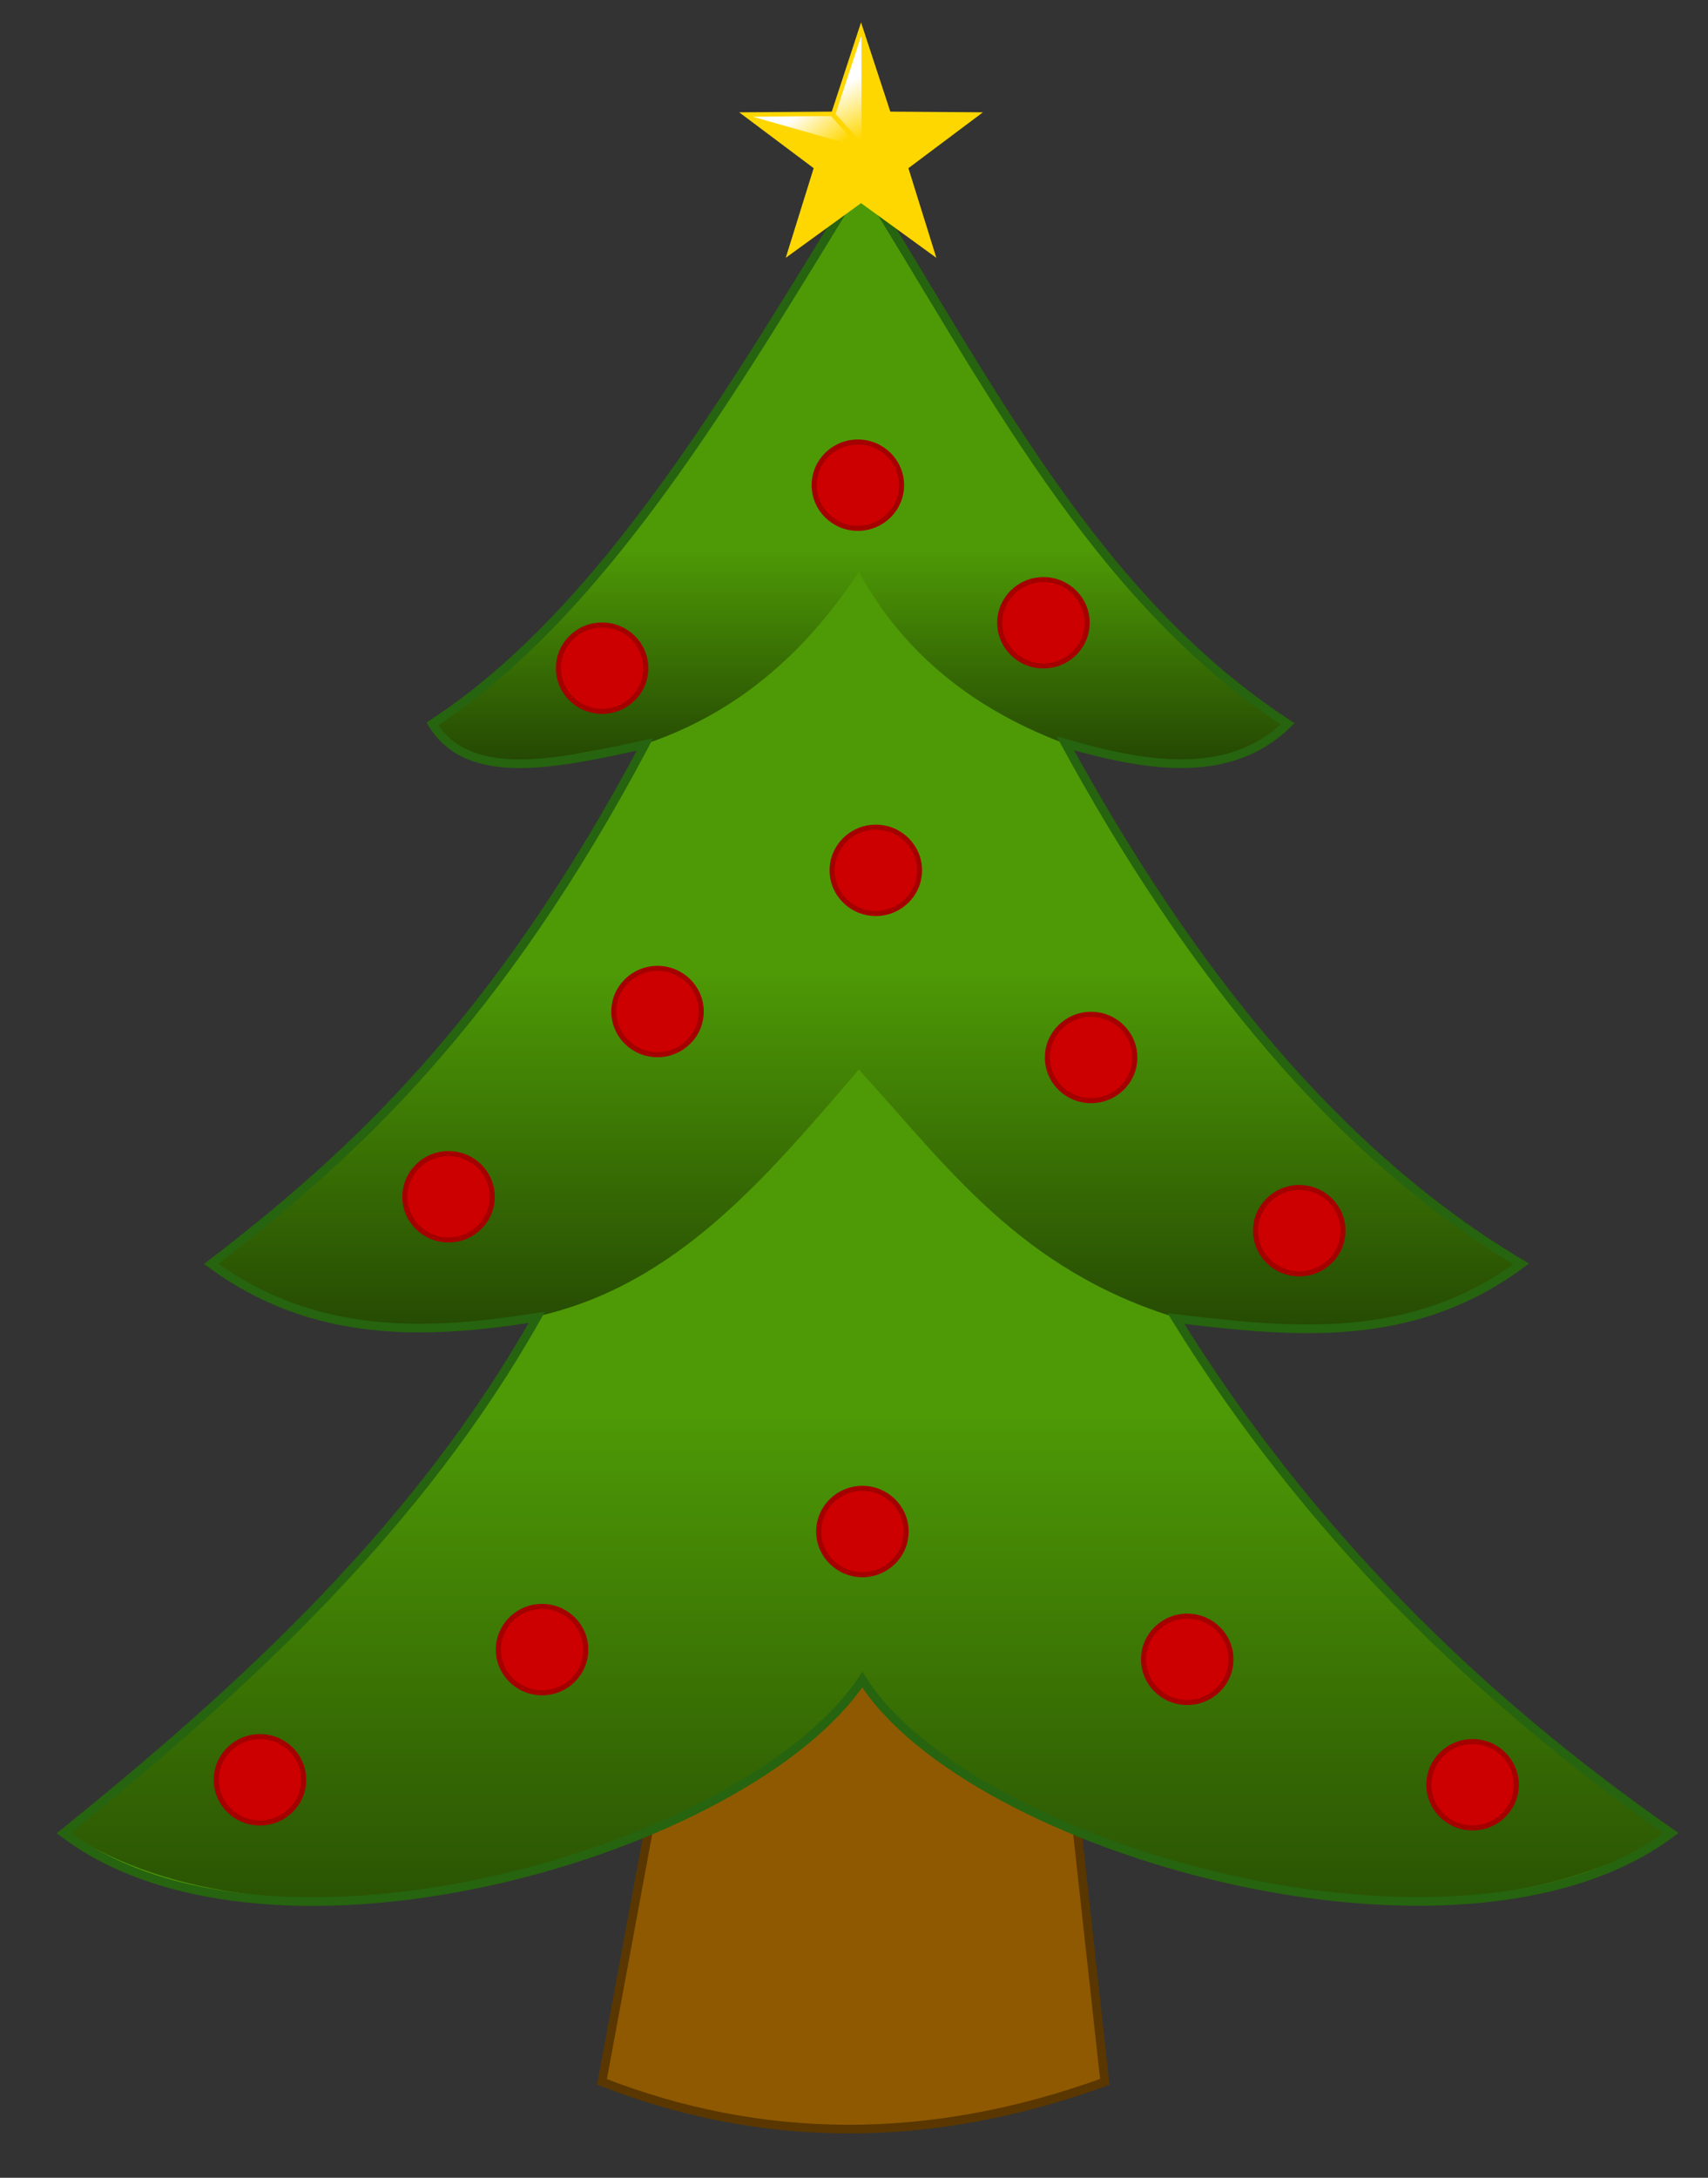 <?xml version="1.0" encoding="UTF-8" standalone="no"?>
<svg
   xmlns:dc="http://purl.org/dc/elements/1.1/"
   xmlns:cc="http://creativecommons.org/ns#"
   xmlns:rdf="http://www.w3.org/1999/02/22-rdf-syntax-ns#"
   xmlns:svg="http://www.w3.org/2000/svg"
   xmlns="http://www.w3.org/2000/svg"
   xmlns:xlink="http://www.w3.org/1999/xlink"
   xmlns:sodipodi="http://sodipodi.sourceforge.net/DTD/sodipodi-0.dtd"
   xmlns:inkscape="http://www.inkscape.org/namespaces/inkscape"
   id="svg2"
   version="1.1"
   inkscape:version="1.0.1 (3bc2e813f5, 2020-09-07)"
   width="375"
   height="478"
   sodipodi:docname="Christmas_tree2.svg">
  <rect width="100%" height="100%" fill="#333333" stroke="none"/>
  <defs
     id="defs6">
    <linearGradient
       inkscape:collect="always"
       id="linearGradient3865">
      <stop
         style="stop-color:#000000;stop-opacity:1;"
         offset="0"
         id="stop3867" />
      <stop
         style="stop-color:#000000;stop-opacity:0;"
         offset="1"
         id="stop3869" />
    </linearGradient>
    <linearGradient
       inkscape:collect="always"
       id="linearGradient3791">
      <stop
         style="stop-color:#000000;stop-opacity:1;"
         offset="0"
         id="stop3793" />
      <stop
         style="stop-color:#000000;stop-opacity:0;"
         offset="1"
         id="stop3795" />
    </linearGradient>
    <linearGradient
       inkscape:collect="always"
       id="linearGradient3781">
      <stop
         style="stop-color:#000000;stop-opacity:1;"
         offset="0"
         id="stop3783" />
      <stop
         style="stop-color:#000000;stop-opacity:0;"
         offset="1"
         id="stop3785" />
    </linearGradient>
    <linearGradient
       inkscape:collect="always"
       xlink:href="#linearGradient3781"
       id="linearGradient3787"
       x1="375.474"
       y1="122.451"
       x2="375.474"
       y2="76.186"
       gradientUnits="userSpaceOnUse"
       gradientTransform="matrix(1.919,0,0,1.894,-531.826,-23.95)" />
    <linearGradient
       inkscape:collect="always"
       xlink:href="#linearGradient3791"
       id="linearGradient3797"
       x1="375.474"
       y1="205.145"
       x2="375.474"
       y2="124.999"
       gradientUnits="userSpaceOnUse"
       gradientTransform="matrix(1.919,0,0,1.894,-531.826,-23.95)" />
    <linearGradient
       inkscape:collect="always"
       xlink:href="#linearGradient3865"
       id="linearGradient3871"
       x1="375.871"
       y1="300.979"
       x2="375.871"
       y2="175.887"
       gradientUnits="userSpaceOnUse"
       gradientTransform="matrix(1.919,0,0,1.894,-531.826,-23.95)" />
    <linearGradient
       gradientTransform="matrix(1.147,0,0,1.147,124.952,182.254)"
       gradientUnits="userSpaceOnUse"
       xlink:href="#linearGradient3195"
       id="linearGradient5510"
       y2="-1.703"
       x2="198.312"
       y1="-16.281"
       x1="186.531" />
    <linearGradient
       gradientTransform="matrix(1.147,0,0,1.147,124.952,182.254)"
       gradientUnits="userSpaceOnUse"
       xlink:href="#linearGradient3195"
       id="linearGradient5508"
       y2="-2.22"
       x2="203.875"
       y1="-20.47"
       x1="194.75" />
    <linearGradient
       id="linearGradient3195">
      <stop
         id="stop3197"
         offset="0"
         style="stop-color:#ffffff;stop-opacity:1" />
      <stop
         id="stop3199"
         offset="1"
         style="stop-color:#ffffff;stop-opacity:0" />
    </linearGradient>
  </defs>
  <sodipodi:namedview
     pagecolor="#ffffff"
     bordercolor="#666666"
     borderopacity="1"
     objecttolerance="10"
     gridtolerance="10"
     guidetolerance="10"
     inkscape:pageopacity="0"
     inkscape:pageshadow="2"
     inkscape:window-width="1920"
     inkscape:window-height="1013"
     id="namedview4"
     showgrid="false"
     showguides="true"
     inkscape:guide-bbox="true"
     inkscape:zoom="0.98648648"
     inkscape:cx="193.22342"
     inkscape:cy="288.96119"
     inkscape:window-x="0"
     inkscape:window-y="0"
     inkscape:window-maximized="1"
     inkscape:current-layer="svg2"
     inkscape:document-rotation="0" />
  <path
     style="fill:#8f5902;fill-opacity:1;stroke:none"
     d="m 146.467,379.706 -14.3,77.25 c 34.571,13.431 71.241,14.191 110.39,0 l -8.493,-77.25 c -28.048,-15.006 -57.011,-18.085 -87.598,0 z"
     id="path3007"
     inkscape:connector-curvature="0"
     sodipodi:nodetypes="ccccc" />
  <path
     sodipodi:nodetypes="ccccc"
     inkscape:connector-curvature="0"
     id="path4353"
     d="m 146.467,379.706 -14.3,77.25 c 34.571,13.431 71.241,14.191 110.39,0 l -8.493,-77.25 c -28.048,-15.006 -57.011,-18.085 -87.598,0 z"
     style="fill:none;stroke:#5a3700;stroke-width:1.906px;stroke-linecap:butt;stroke-linejoin:miter;stroke-opacity:1" />
  <path
     style="fill:#4e9a06;fill-opacity:1;stroke:none"
     d="m 189.096,39.538 c -28.578,46.608 -56.521,94.757 -94.162,119.339 8.021,13.137 27.437,8.698 46.676,4.528 -32.188,60.622 -63.764,89.87 -95.242,114.011 22.45,16.423 46.8,15.644 71.499,11.721 -25.595,45.379 -63.309,80.503 -103.875,113.212 45.682,34.544 150.515,3.699 175.337,-33.7 23.203,37.101 131.257,68.302 177.569,33.7 -42.82,-29.814 -79.913,-66.451 -108.732,-112.946 25.995,3.145 51.933,5.722 75.816,-11.987 -39.889,-23.696 -72.428,-63.614 -100.098,-114.277 18.759,5.452 36.422,7.868 48.835,-4.262 C 240.248,131.228 216.576,83.332 189.096,39.538 z"
     id="path3003"
     inkscape:connector-curvature="0"
     sodipodi:nodetypes="ccccccccccccc" />
  <path
     style="fill:url(#linearGradient3787);fill-opacity:1;stroke:none"
     d="m 188.948,38.868 c -27.127,43.668 -50.659,90.468 -94.246,119.797 13.79,15.058 30.55,5.194 46.169,4.897 17.767,-5.763 33.993,-17.237 47.695,-38.049 10.093,18.436 25.905,30.659 46.169,38.049 16.28,5.849 32.56,6.868 48.84,-5.274 C 238.905,131.443 217.772,81.359 188.948,38.868 z"
     id="path3011"
     inkscape:connector-curvature="0"
     sodipodi:nodetypes="ccccccc" />
  <path
     style="fill:url(#linearGradient3797);fill-opacity:1;stroke:none"
     d="m 142.015,162.432 c -24.571,47.684 -56.575,86.931 -95.391,114.523 31.303,20.928 49.041,14.648 70.971,12.055 31.048,-6.805 50.806,-30.836 70.971,-54.248 19.262,21.018 35.416,44.147 70.208,54.624 27.179,4.658 53.049,3.89 75.168,-12.432 -41.451,-26.104 -74.55,-63.983 -99.207,-113.769 -16.874,-6.056 -32.849,-15.741 -46.169,-36.165 -15.644,20.037 -30.907,29.408 -46.551,35.412 z"
     id="path3789"
     inkscape:connector-curvature="0"
     sodipodi:nodetypes="ccccccccc" />
  <path
     style="fill:url(#linearGradient3871);fill-opacity:1;stroke:none"
     d="m 117.214,288.633 c -14.917,31.757 -46.054,68.591 -102.641,113.393 44.998,29.804 133.204,12.371 174.756,-32.775 25.8,34.356 122.191,67.704 177.809,32.775 -45.411,-27.897 -88.752,-77.489 -108.746,-112.639 -27.246,-8.967 -47.103,-29.236 -69.063,-54.624 -21.981,22.788 -42.374,48.558 -72.116,53.871 z"
     id="path3855"
     inkscape:connector-curvature="0"
     sodipodi:nodetypes="ccccccc" />
  <ellipse
     style="fill:#cc0000;fill-opacity:1;stroke:#a40000;stroke-width:1.115;stroke-opacity:1"
     id="path3883-27"
     cx="132.195"
     cy="146.66"
     rx="9.593"
     ry="9.471" />
  <ellipse
     style="fill:#cc0000;fill-opacity:1;stroke:#a40000;stroke-width:1.115;stroke-opacity:1"
     id="path3883-27-1"
     cx="144.359"
     cy="222.024"
     rx="9.593"
     ry="9.471" />
  <ellipse
     style="fill:#cc0000;fill-opacity:1;stroke:#a40000;stroke-width:1.115;stroke-opacity:1"
     id="path3883-27-0"
     cx="229.092"
     cy="136.694"
     rx="9.593"
     ry="9.471" />
  <ellipse
     style="fill:#cc0000;fill-opacity:1;stroke:#a40000;stroke-width:1.115;stroke-opacity:1"
     id="path3883-27-5"
     cx="285.26"
     cy="270.124"
     rx="9.593"
     ry="9.471" />
  <ellipse
     style="fill:#cc0000;fill-opacity:1;stroke:#a40000;stroke-width:1.115;stroke-opacity:1"
     id="path3883-27-9"
     cx="98.479"
     cy="262.684"
     rx="9.593"
     ry="9.471" />
  <ellipse
     style="fill:#cc0000;fill-opacity:1;stroke:#a40000;stroke-width:1.115;stroke-opacity:1"
     id="path3883-27-00"
     cx="239.555"
     cy="232.109"
     rx="9.593"
     ry="9.471"
     inkscape:transform-center-x="1.2631636"
     inkscape:transform-center-y="0.71275685" />
  <ellipse
     style="fill:#cc0000;fill-opacity:1;stroke:#a40000;stroke-width:1.115;stroke-opacity:1"
     id="path3883-27-2"
     cx="192.29"
     cy="191.033"
     rx="9.593"
     ry="9.471" />
  <ellipse
     style="fill:#cc0000;fill-opacity:1;stroke:#a40000;stroke-width:1.115;stroke-opacity:1"
     id="path3883-27-52"
     cx="188.346"
     cy="106.491"
     rx="9.593"
     ry="9.471" />
  <ellipse
     style="fill:#cc0000;fill-opacity:1;stroke:#a40000;stroke-width:1.115;stroke-opacity:1"
     id="path3883-27-55"
     cx="323.307"
     cy="391.737"
     rx="9.593"
     ry="9.471" />
  <ellipse
     style="fill:#cc0000;fill-opacity:1;stroke:#a40000;stroke-width:1.115;stroke-opacity:1"
     id="path3883-27-58"
     cx="57.074"
     cy="390.649"
     rx="9.593"
     ry="9.471" />
  <ellipse
     style="fill:#cc0000;fill-opacity:1;stroke:#a40000;stroke-width:1.115;stroke-opacity:1"
     id="path3883-27-05"
     cx="119.009"
     cy="362.073"
     rx="9.593"
     ry="9.471" />
  <ellipse
     style="fill:#cc0000;fill-opacity:1;stroke:#a40000;stroke-width:1.115;stroke-opacity:1"
     id="path3883-27-21"
     cx="260.662"
     cy="364.208"
     rx="9.593"
     ry="9.471" />
  <ellipse
     style="fill:#cc0000;fill-opacity:1;stroke:#a40000;stroke-width:1.115;stroke-opacity:1"
     id="path3883-27-90"
     cx="189.345"
     cy="336.156"
     rx="9.593"
     ry="9.471" />
  <path
     sodipodi:nodetypes="ccccccccccccc"
     inkscape:connector-curvature="0"
     id="path4351"
     d="m 189.096,39.538 c -28.578,46.608 -56.521,94.757 -94.162,119.339 8.021,13.137 27.437,8.698 46.676,4.528 -32.188,60.622 -63.764,89.87 -95.242,114.011 22.45,16.423 46.8,15.644 71.499,11.721 -25.595,45.379 -63.309,80.503 -103.875,113.212 45.682,34.544 150.515,3.699 175.337,-33.7 23.203,37.101 131.257,68.302 177.569,33.7 -42.82,-29.814 -79.913,-66.451 -108.732,-112.946 25.995,3.145 51.933,5.722 75.816,-11.987 -39.889,-23.696 -72.428,-63.614 -100.098,-114.277 18.759,5.452 36.422,7.868 48.835,-4.262 C 240.248,131.228 216.576,83.332 189.096,39.538 z"
     style="fill:none;stroke:#26640f;stroke-width:1.906px;stroke-linecap:butt;stroke-linejoin:miter;stroke-opacity:1" />
  <g
     id="layer1"
     transform="translate(-707.295,-89.409)">
    <g
       id="g5451"
       transform="translate(8.1445734e-8,5.657)">
      <g
         id="g5259"
         transform="matrix(0.519,0,0,0.527,710.228,19.394)">
        <path
           id="path3597"
           style="fill:#ffd700;fill-opacity:1;stroke:none"
           transform="matrix(1.022,0,0,1.022,148.302,171.943)"
           d="m 205.768,-39.623 12.117,36.36 38.325,0.288 -30.836,22.76 11.569,36.538 -31.175,-22.294 -31.175,22.294 11.569,-36.538 -30.836,-22.76 38.325,-0.288 12.117,-36.36 z"
           inkscape:connector-curvature="0" />
        <path
           id="path4572"
           style="fill:url(#linearGradient5508);fill-opacity:1;stroke:none"
           d="m 358.58,137.306 c -3.537,10.621 -7.073,21.243 -10.61,31.865 -0.042,0.129 -0.113,0.245 -0.179,0.358 l 11.004,12.008 0,-43.586 c -0.072,-0.215 -0.143,-0.43 -0.215,-0.645 z"
           inkscape:connector-curvature="0" />
        <path
           id="path4580"
           style="fill:url(#linearGradient5510);fill-opacity:1;stroke:none"
           d="m 345.892,170.461 c -11.028,0.091 -22.056,0.196 -33.084,0.287 l 44.769,12.509 -11.685,-12.796 z"
           inkscape:connector-curvature="0" />
      </g>
    </g>
  </g>
</svg>
